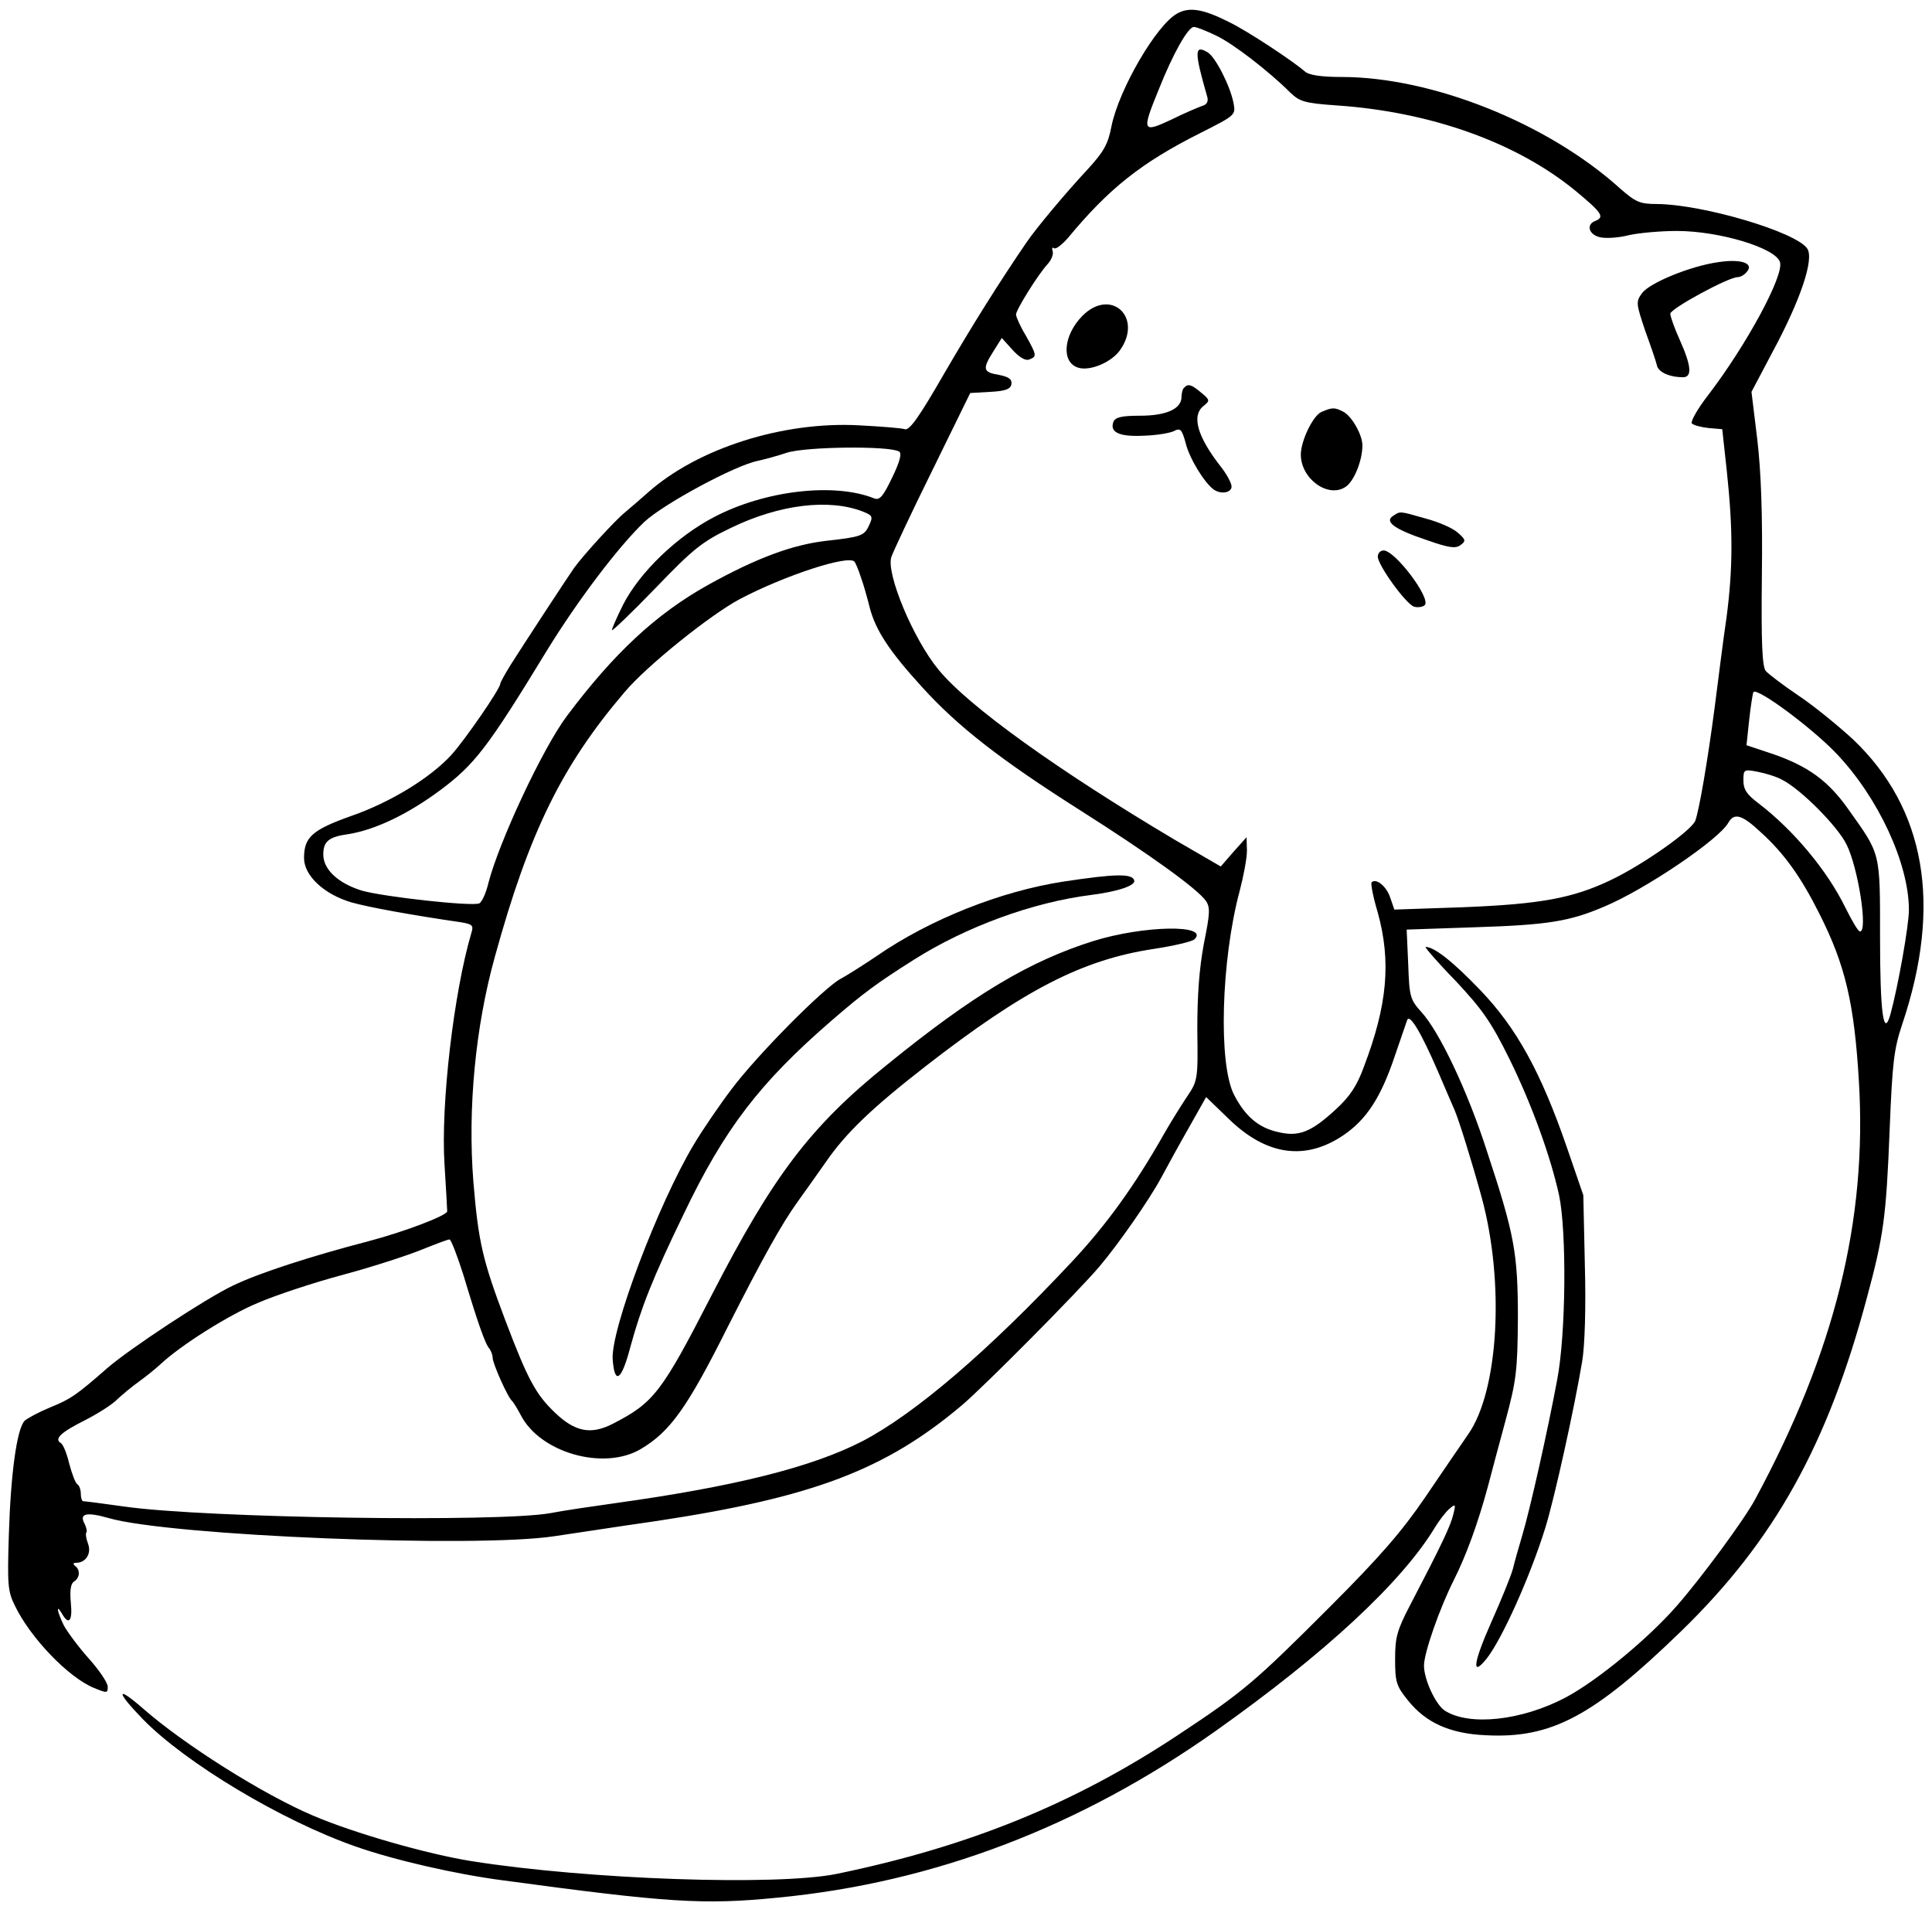 <?xml version="1.0" standalone="no"?>
<!DOCTYPE svg PUBLIC "-//W3C//DTD SVG 20010904//EN"
 "http://www.w3.org/TR/2001/REC-SVG-20010904/DTD/svg10.dtd">
<svg version="1.0" xmlns="http://www.w3.org/2000/svg"
 width="502pt" height="497pt" viewBox="0 0 502 497"
 preserveAspectRatio="xMidYMid meet">

<g transform="translate(0,497) scale(0.1,-0.1)"
fill="#000000" stroke="none">
<path d="M3059 4935 c-54 -29 -152 -198 -171 -293 -9 -47 -20 -66 -62 -112
-57 -61 -133 -152 -159 -190 -73 -107 -140 -214 -214 -341 -65 -113 -90 -148
-102 -144 -9 3 -62 7 -118 10 -199 11 -421 -60 -550 -175 -16 -14 -42 -37 -59
-51 -27 -22 -108 -111 -132 -144 -13 -18 -138 -209 -165 -252 -15 -24 -27 -46
-27 -49 0 -13 -91 -145 -127 -185 -54 -59 -157 -123 -261 -159 -101 -36 -122
-55 -122 -109 0 -46 52 -94 122 -115 45 -13 162 -34 286 -52 29 -5 33 -8 27
-27 -46 -155 -80 -447 -70 -602 4 -63 7 -118 7 -122 -1 -11 -111 -53 -206 -78
-146 -38 -283 -82 -351 -115 -68 -32 -267 -163 -326 -214 -81 -71 -96 -81
-148 -102 -29 -12 -59 -28 -67 -35 -20 -21 -36 -135 -41 -296 -4 -130 -3 -147
16 -185 40 -83 139 -186 205 -213 34 -14 36 -14 36 3 0 10 -22 43 -49 73 -26
29 -55 68 -65 86 -17 35 -22 59 -5 31 18 -32 28 -19 23 29 -3 31 0 49 8 54 16
10 17 31 3 41 -6 5 -5 8 3 8 25 0 40 24 31 49 -5 13 -7 26 -5 29 3 2 1 13 -4
23 -15 27 4 32 63 15 161 -46 952 -78 1157 -47 36 5 157 24 269 40 402 61 591
132 790 300 56 47 304 297 358 361 49 58 128 171 160 230 16 30 49 90 73 132
l44 78 61 -59 c97 -93 197 -107 296 -40 60 41 97 98 133 205 15 43 29 85 32
93 6 20 36 -30 81 -134 19 -44 38 -89 43 -100 11 -26 44 -131 70 -226 60 -221
44 -502 -35 -615 -19 -27 -69 -101 -112 -164 -60 -88 -117 -154 -248 -285
-195 -195 -224 -220 -395 -333 -269 -178 -542 -289 -885 -360 -156 -32 -648
-15 -950 33 -114 18 -306 73 -411 118 -128 54 -335 184 -443 279 -70 61 -70
44 0 -28 111 -114 361 -264 553 -331 99 -35 260 -72 383 -88 429 -58 520 -64
713 -45 407 39 787 184 1140 434 282 200 481 384 568 527 12 20 30 43 39 50
15 13 16 11 9 -16 -7 -29 -29 -76 -112 -235 -34 -65 -39 -84 -39 -140 0 -59 3
-70 33 -107 46 -58 109 -87 203 -91 171 -9 280 50 507 270 243 236 381 485
483 867 43 159 50 208 59 436 7 174 11 210 33 275 104 310 60 560 -128 739
-39 36 -103 88 -142 114 -40 27 -78 56 -85 64 -9 12 -12 71 -10 247 2 159 -2
270 -12 355 l-15 123 56 106 c72 134 107 239 89 266 -28 43 -270 115 -391 116
-44 0 -55 5 -95 40 -188 170 -489 290 -724 290 -53 0 -85 5 -95 14 -35 30
-149 105 -196 128 -67 34 -104 41 -136 23z m100 -57 c45 -21 139 -94 193 -148
25 -24 37 -28 123 -34 245 -17 467 -97 619 -222 69 -57 76 -68 51 -78 -24 -9
-17 -35 11 -42 15 -4 49 -2 76 5 27 6 83 11 125 11 110 0 257 -44 268 -81 11
-34 -86 -214 -187 -346 -28 -36 -46 -69 -42 -73 5 -5 25 -10 44 -12 l35 -3 12
-110 c16 -151 16 -251 -1 -380 -9 -60 -22 -166 -31 -235 -18 -137 -40 -265
-50 -292 -10 -26 -137 -115 -219 -154 -100 -48 -185 -63 -387 -71 l-176 -6
-11 32 c-10 29 -36 50 -48 39 -3 -3 4 -39 16 -79 35 -127 25 -240 -36 -400
-18 -50 -37 -78 -73 -111 -64 -59 -96 -72 -150 -59 -50 11 -85 40 -114 96 -42
79 -34 351 14 530 10 38 19 85 19 105 l-1 35 -34 -38 -33 -38 -119 69 c-303
180 -538 348 -615 443 -65 79 -136 249 -122 292 4 12 51 113 106 224 l99 202
52 3 c39 2 53 7 55 20 2 12 -6 19 -32 24 -42 7 -44 15 -15 61 l22 35 28 -31
c17 -19 34 -29 43 -25 21 8 20 11 -9 63 -14 23 -25 48 -25 54 0 12 57 104 83
132 9 10 15 25 12 33 -2 7 -1 11 4 7 5 -3 21 10 36 27 106 128 190 195 343
272 93 47 93 47 87 79 -9 45 -47 119 -67 131 -35 21 -35 2 -1 -116 3 -11 -1
-20 -13 -23 -11 -4 -47 -19 -81 -36 -75 -35 -77 -31 -32 79 37 93 76 162 91
162 7 0 32 -10 57 -22z m-823 -1081 c8 -4 2 -27 -18 -68 -23 -48 -32 -59 -46
-54 -104 42 -284 21 -416 -48 -98 -51 -194 -144 -237 -228 -16 -32 -29 -62
-29 -66 0 -4 51 45 113 109 100 104 122 121 197 157 126 61 255 76 342 42 25
-10 27 -13 16 -36 -12 -27 -21 -30 -111 -40 -88 -10 -182 -45 -308 -115 -134
-75 -243 -176 -366 -340 -63 -84 -176 -326 -204 -434 -6 -26 -17 -50 -24 -53
-22 -8 -246 17 -304 33 -62 19 -101 55 -101 94 0 34 14 46 65 53 69 11 154 51
240 115 88 66 122 109 276 362 80 130 185 269 253 334 49 46 235 147 296 159
14 3 48 12 75 21 51 16 267 18 291 3z m-99 -327 c7 -19 17 -55 23 -79 15 -58
51 -113 135 -205 93 -103 205 -190 410 -320 183 -116 306 -205 328 -236 12
-17 11 -33 -5 -112 -12 -65 -17 -132 -17 -224 2 -130 1 -132 -28 -175 -16 -24
-42 -66 -58 -94 -77 -136 -151 -238 -240 -333 -218 -233 -408 -395 -544 -466
-132 -68 -333 -118 -642 -161 -57 -8 -133 -19 -169 -26 -133 -24 -894 -13
-1106 17 -56 8 -104 14 -108 14 -3 0 -6 9 -6 19 0 11 -4 22 -9 25 -5 3 -14 27
-21 53 -6 26 -16 51 -22 54 -18 11 0 28 64 60 33 17 71 41 83 54 13 12 38 33
55 45 18 13 43 33 56 45 53 50 180 130 256 161 44 19 143 52 222 73 78 21 169
51 203 65 35 14 66 26 71 26 4 0 20 -42 36 -92 37 -123 57 -181 68 -192 4 -6
8 -16 8 -23 0 -15 40 -105 51 -113 3 -3 13 -19 22 -36 50 -98 215 -145 311
-89 77 45 122 108 228 320 90 177 138 264 182 325 18 25 50 70 71 100 53 77
120 141 260 250 255 198 407 277 594 305 52 8 99 19 105 25 39 39 -133 36
-264 -5 -165 -52 -311 -139 -535 -321 -199 -160 -296 -288 -456 -599 -130
-253 -150 -279 -257 -334 -57 -29 -98 -21 -151 30 -49 47 -70 86 -128 239 -59
156 -70 203 -83 360 -15 189 5 402 56 585 89 323 174 496 337 687 57 68 224
202 300 242 116 61 281 115 297 97 3 -3 11 -22 17 -41z m2534 -457 c109 -114
189 -286 189 -407 0 -40 -28 -198 -48 -271 -18 -64 -27 5 -27 200 0 224 2 214
-82 332 -52 74 -104 112 -196 144 l-69 23 7 66 c4 36 9 68 11 72 9 13 151 -92
215 -159z m-140 -69 c49 -25 144 -121 167 -168 30 -60 56 -226 35 -226 -5 0
-21 28 -38 62 -47 96 -134 201 -227 272 -29 22 -38 35 -38 58 0 29 1 30 37 23
21 -4 50 -13 64 -21z m-56 -136 c61 -55 105 -117 153 -213 67 -133 90 -232
102 -433 22 -363 -63 -705 -270 -1088 -28 -52 -139 -203 -205 -278 -73 -83
-203 -191 -287 -236 -114 -60 -250 -75 -314 -34 -24 16 -54 81 -54 117 0 33
41 150 78 223 32 64 62 146 88 242 8 31 29 109 46 172 28 104 31 129 32 265 0
170 -9 218 -80 433 -50 156 -123 310 -170 362 -30 33 -32 40 -35 125 l-4 90
175 6 c191 6 248 15 339 54 105 44 298 174 322 218 15 26 35 21 84 -25z"/>
<path d="M4465 4289 c-72 -10 -177 -53 -198 -80 -17 -23 -16 -27 8 -99 15 -41
29 -82 31 -92 6 -16 33 -28 67 -28 24 0 22 29 -8 96 -14 31 -25 62 -25 69 0
13 151 95 175 95 7 0 18 6 24 14 19 22 -15 34 -74 25z"/>
<path d="M2812 4149 c-49 -50 -55 -120 -11 -134 30 -10 86 13 109 45 61 86
-24 164 -98 89z"/>
<path d="M3077 3963 c-4 -3 -7 -14 -7 -24 0 -31 -39 -49 -108 -49 -48 0 -64
-4 -69 -16 -10 -27 15 -39 78 -36 34 1 69 7 79 12 17 9 21 5 31 -32 10 -40 49
-103 73 -120 19 -13 46 -8 46 8 0 9 -13 33 -29 53 -60 77 -76 132 -43 157 16
13 16 15 -7 34 -25 21 -34 24 -44 13z"/>
<path d="M3434 3900 c-22 -9 -54 -75 -54 -111 0 -63 71 -114 116 -84 22 14 44
68 44 108 0 27 -27 75 -49 87 -23 12 -29 12 -57 0z"/>
<path d="M3620 3630 c-24 -15 3 -35 87 -63 57 -20 75 -23 88 -13 14 10 14 14
-7 32 -13 12 -50 28 -84 37 -70 20 -65 19 -84 7z"/>
<path d="M3580 3524 c0 -22 72 -122 94 -130 10 -3 23 -1 28 4 17 17 -77 142
-107 142 -8 0 -15 -7 -15 -16z"/>
<path d="M2765 2680 c-165 -25 -350 -99 -486 -193 -37 -25 -80 -52 -95 -60
-43 -23 -215 -196 -282 -285 -32 -42 -77 -108 -99 -145 -92 -153 -217 -483
-211 -559 5 -67 23 -55 46 33 28 103 59 181 138 344 106 222 198 342 384 503
83 72 120 99 215 159 136 86 309 149 460 168 71 9 117 25 112 38 -5 18 -50 17
-182 -3z"/>
<path d="M3782 2422 c70 -75 92 -106 140 -203 59 -120 107 -254 129 -354 20
-95 18 -361 -5 -480 -24 -129 -70 -335 -91 -405 -9 -30 -20 -69 -24 -86 -5
-18 -30 -80 -56 -138 -47 -106 -52 -144 -13 -96 40 50 113 212 153 340 24 77
76 313 96 433 7 41 10 141 7 250 l-4 182 -43 125 c-67 194 -130 309 -225 408
-70 73 -119 112 -142 112 -3 0 31 -40 78 -88z"/>
</g>
</svg>
